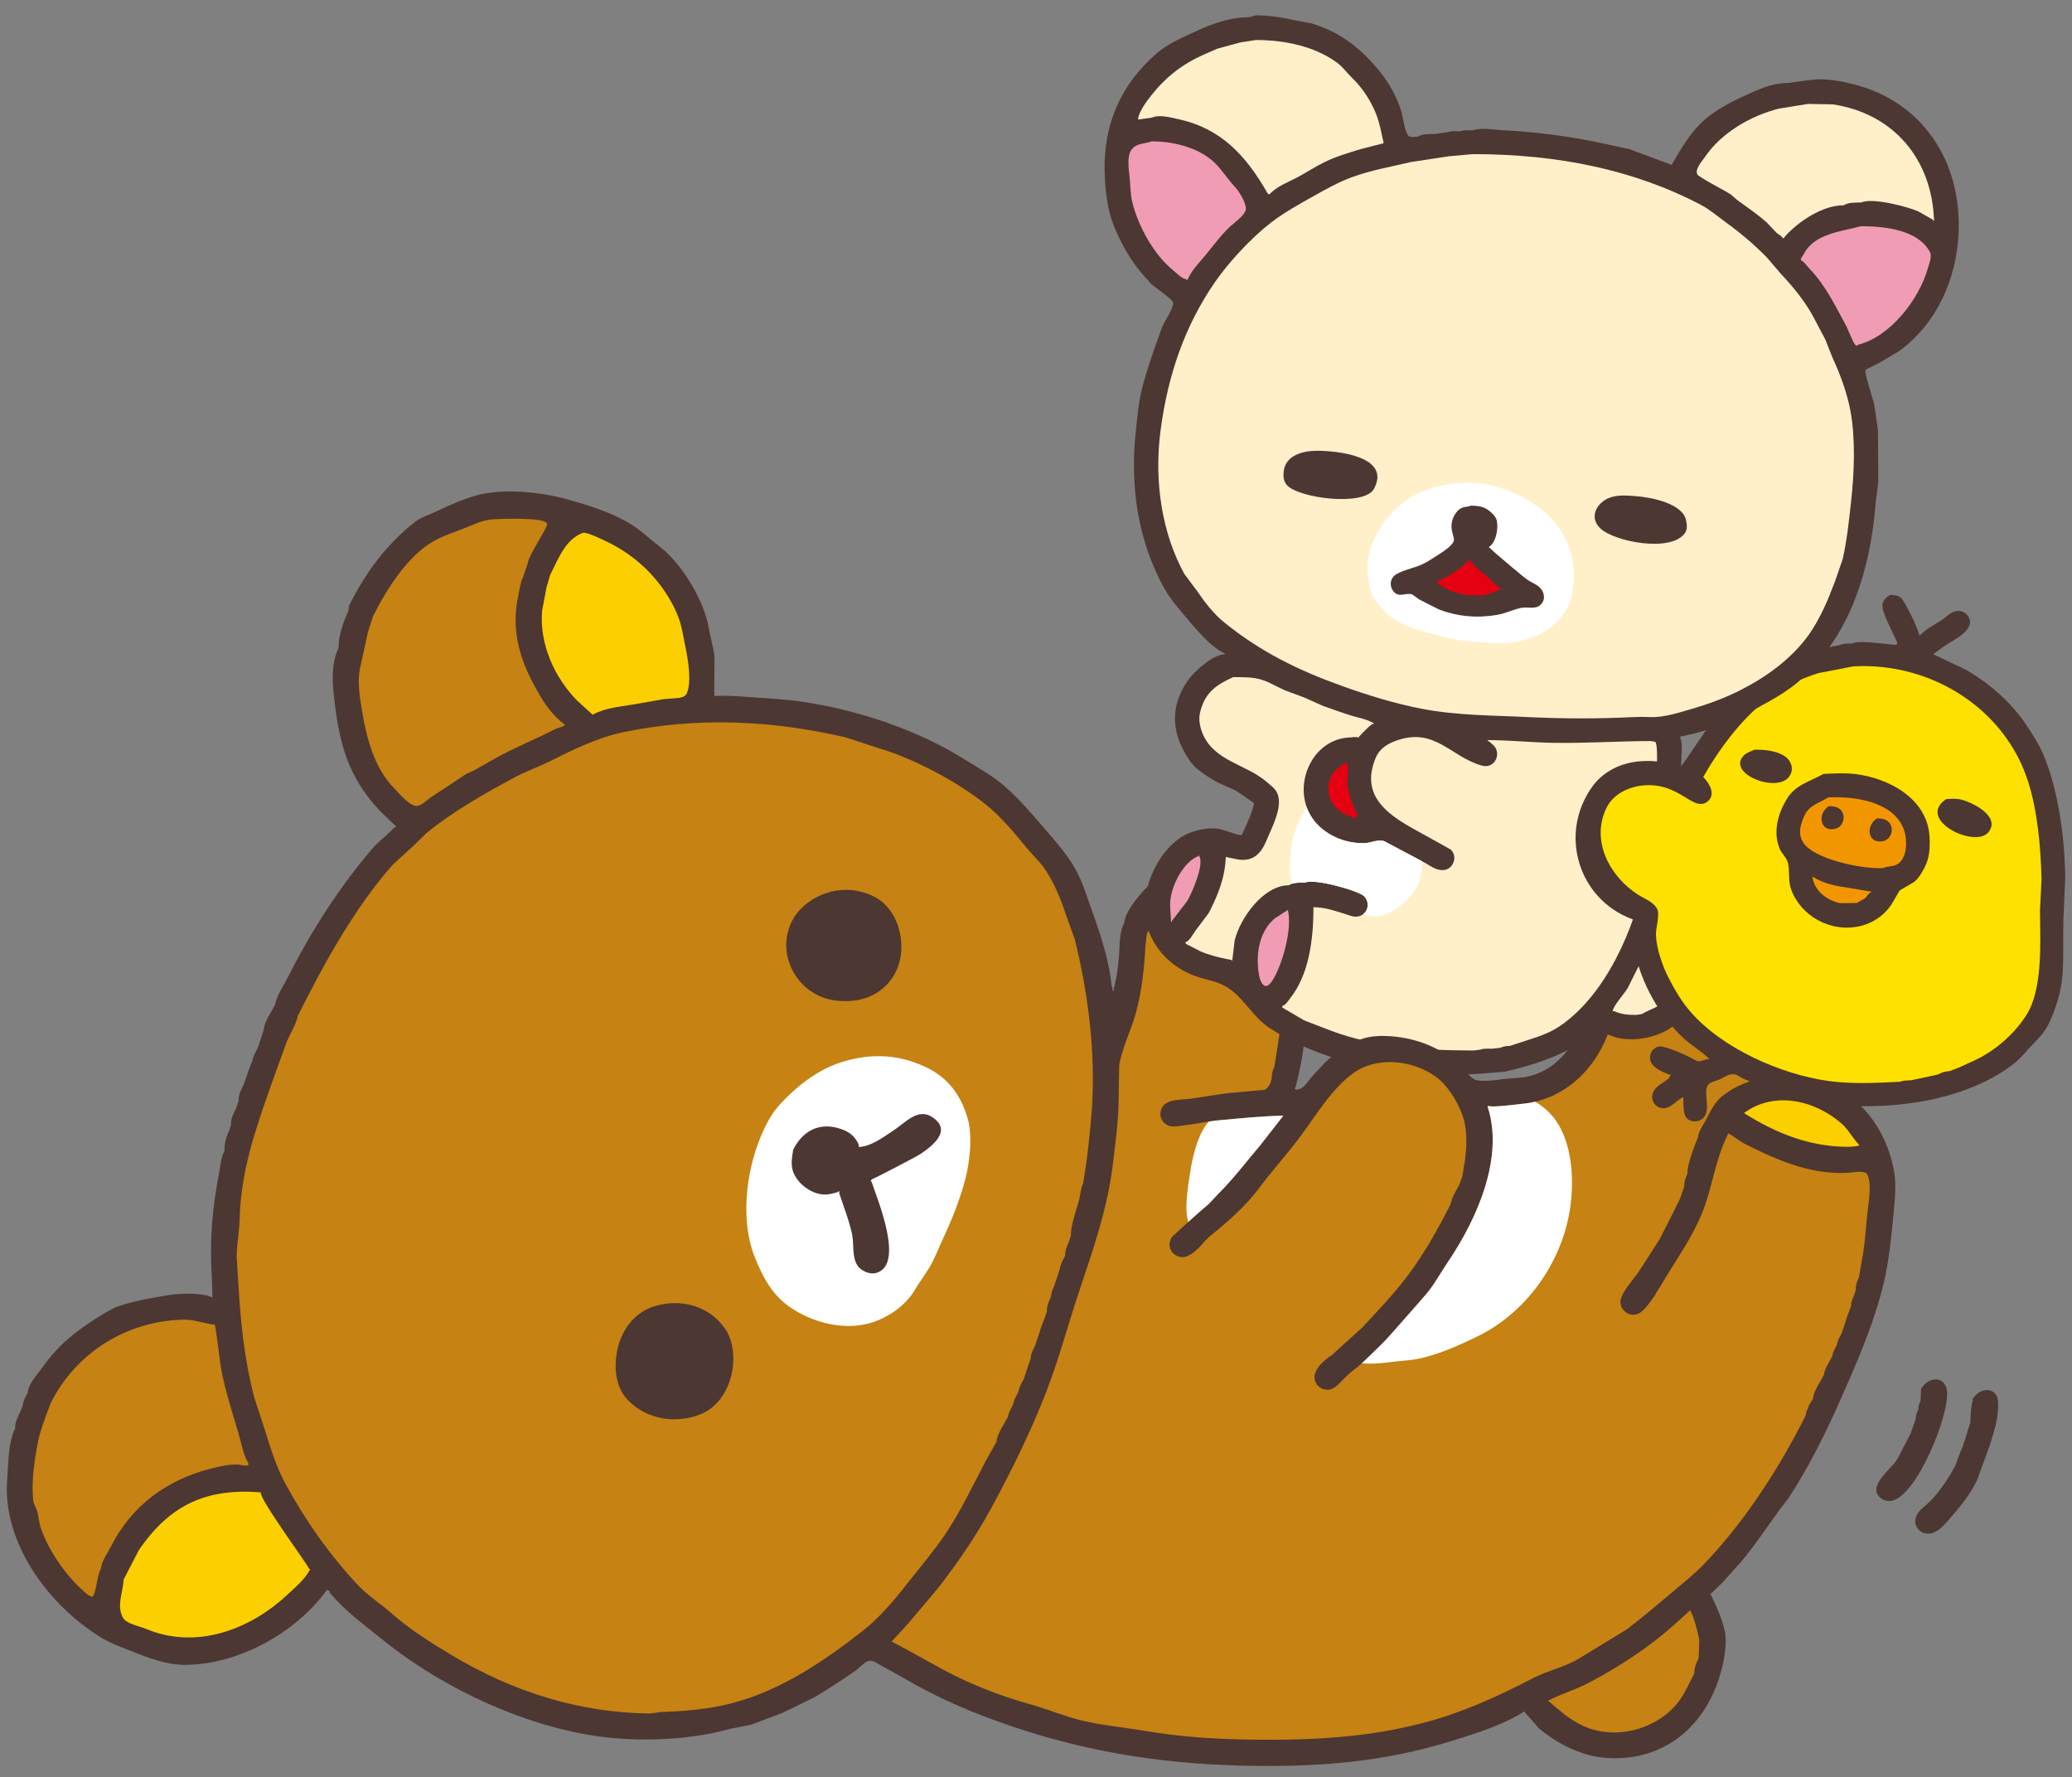 <?xml version="1.0" encoding="utf-8"?>
<!-- Generator: Adobe Illustrator 26.2.1, SVG Export Plug-In . SVG Version: 6.00 Build 0)  -->
<svg version="1.1" id="レイヤー_1" xmlns="http://www.w3.org/2000/svg" xmlns:xlink="http://www.w3.org/1999/xlink" x="0px"
	 y="0px" viewBox="0 0 84 72.047" style="enable-background:new 0 0 84 72.047;" xml:space="preserve">
<rect x="0" y="0" width="84" height="72.047" fill="#808080" stroke="none"/>
<style type="text/css">
	.st0{display:none;fill:#694B3A;}
	.st1{fill:#4C3733;}
	.st2{fill:#C68212;}
	.st3{fill:#FCCF00;}
	.st4{fill:#FFFFFF;}
	.st5{clip-path:url(#SVGID_00000024691770190607052560000002242748600269239443_);fill:#FFFFFF;}
	.st6{fill:#FFF0CA;}
	.st7{fill:#F09CB4;}
	.st8{fill:#E50012;}
	.st9{clip-path:url(#SVGID_00000136390294897639624790000016382352261079443132_);fill:#FFFFFF;}
	.st10{fill:#FFE100;}
	.st11{fill:#F29600;}
</style>
<path class="st0" d="M46.8,29.337c0.75,0,1.41,0.06,1.96,0.41
	c0.16,0.09,0.27,0.22,0.4,0.35c0.27,0.27,0.47,0.52,0.63,0.84
	c0.1,0.22,0.14,0.46,0.18,0.71c0.1,0.73-0.02,1.47-0.34,2.06
	c-0.09,0.14-0.19,0.25-0.29,0.37c-0.1,0.15-0.19,0.29-0.32,0.41
	c-0.37,0.32-0.9,0.5-1.4,0.57c-0.43,0.08-1.11,0.01-1.47-0.13
	c-0.1-0.06-0.19-0.11-0.29-0.17c-0.37-0.21-0.81-0.45-1.1-0.82
	c-0.17-0.21-0.28-0.54-0.35-0.81c-0.1-0.27-0.21-0.54-0.26-0.85
	C44.04,31.427,44.5,30.517,45.1,30.007c0.09-0.08,0.21-0.12,0.31-0.18
	c0.34-0.22,0.59-0.32,0.99-0.42C46.52,29.387,46.66,29.357,46.8,29.337z
	"/>
<path class="st0" d="M32,48.627c0.34,0,0.65,0,0.93,0.08
	c0.86,0.25,2.04,1.22,2.26,2.14c0.05,0.2,0.04,0.43,0.04,0.66
	c0,0.24-0.01,0.47-0.02,0.7c-0.04,0.23-0.14,0.47-0.24,0.67
	c-0.06,0.14-0.12,0.3-0.18,0.44c-0.35,0.57-1.15,1.19-1.79,1.32
	c-0.38,0.08-0.86,0.05-1.23,0c-0.49-0.07-0.94-0.16-1.34-0.42
	c-1.23-0.82-1.58-2.14-1.1-3.57c0.13-0.42,0.31-0.8,0.62-1.12
	c0.13-0.1,0.26-0.19,0.39-0.29c0.34-0.27,0.77-0.53,1.23-0.53
	C31.71,48.667,31.86,48.647,32,48.627z"/>
<g>
	<g>
		<path class="st1" d="M77.88,56.309c0.305-0.523,0.994-0.551,1.055,0.111
			c0.084,0.955-1.197,4.168-2.221,4.416c-0.159,0.039-0.337,0.002-0.474-0.111
			c-0.569-0.464,0.419-1.157,0.672-1.558c0.187-0.361,0.373-0.722,0.558-1.083
			c0.031-0.088,0.061-0.177,0.089-0.262c0.036-0.1,0.071-0.201,0.106-0.3
			c-0.003-0.123,0.045-0.263,0.107-0.387c-0.007-0.115,0.032-0.236,0.09-0.352
			C77.868,56.626,77.875,56.467,77.88,56.309"/>
		<path class="st1" d="M79.955,56.736c0.301-0.516,1.017-0.547,1.05,0.112
			c0.029,0.581-0.145,1.124-0.325,1.705c-0.176,0.484-0.351,0.969-0.529,1.453
			c-0.274,0.569-0.657,1.033-1.027,1.466c-0.222,0.253-0.488,0.605-0.831,0.688
			c-0.135,0.032-0.285,0.014-0.416-0.071c-0.202-0.129-0.286-0.377-0.198-0.602
			c0.115-0.301,0.431-0.467,0.632-0.688c0.376-0.417,0.704-0.885,0.986-1.443
			c0.03-0.088,0.06-0.177,0.089-0.265c0.059-0.145,0.119-0.291,0.178-0.439
			c0.028-0.088,0.059-0.175,0.088-0.263c0.024-0.077,0.047-0.152,0.072-0.229
			c0.022-0.076,0.048-0.153,0.068-0.229c0.03-0.088,0.061-0.176,0.09-0.263
			c-0.006-0.194,0.02-0.738,0.109-0.914
			C79.978,56.747,79.967,56.742,79.955,56.736"/>
	</g>
	<g>
		<path class="st1" d="M14.159,24.533c0.711-1.411,1.534-2.464,2.618-3.341
			c0.275-0.223,0.622-0.32,0.946-0.476c0.478-0.228,1.01-0.462,1.528-0.614
			c1.1-0.322,2.606-0.168,3.714,0.132c0.905,0.247,2.165,0.634,2.971,1.268
			c0.342,0.278,0.684,0.558,1.026,0.836c0.786,0.73,1.571,2.004,1.771,3.118
			c0.068,0.38,0.19,0.791,0.233,1.179c-0.003,0.421-0.005,0.841-0.007,1.262
			c-0.005,0.063-0.005,0.386,0.031,0.317c0.494-0.023,0.96,0.011,1.458,0.049
			c0.668,0.053,1.362,0.081,2.038,0.179c2.146,0.314,4.615,1.082,6.646,2.359
			c0.55,0.347,1.111,0.649,1.582,1.059c0.63,0.549,1.164,1.192,1.696,1.805
			c0.672,0.775,1.202,1.384,1.556,2.398c0.441,1.265,0.949,2.516,1.092,3.832
			c0.009,0.085,0.081,0.219,0.039,0.303c0.03-0.029,0.059-0.059,0.088-0.088
			l-0.035-0.018c0.129-0.46,0.191-0.987,0.223-1.458
			c0.026-0.399,0.005-0.831,0.207-1.231c0.031-0.383,0.415-0.868,0.64-1.134
			c1.389-1.654,3.64-1.816,5.401-0.384c1.042,0.85,1.515,2.567,1.499,3.878
			c-0.009,0.667-0.104,1.338-0.187,2.004c-0.077,0.621-0.146,1.236-0.306,1.866
			c-0.043,0.164-0.055,0.34-0.139,0.505c0.048,0.024,0.095,0.078,0.123,0.018
			c0.069-0.001,0.121-0.015,0.177-0.055c0.163-0.122,0.279-0.319,0.417-0.476
			c0.275-0.313,0.609-0.631,0.93-0.893c0.476-0.392,1.105-0.667,1.738-0.736
			c0.876-0.095,2.332,0.24,3.096,0.906c0.238,0.208,0.569,0.744,0.798,0.854
			c0.256,0.123,0.878,0.03,1.164-0.008c0.297-0.026,0.594-0.052,0.889-0.078
			c1.291-0.256,1.87-1.144,2.491-2.381c0.029-0.088,0.06-0.176,0.088-0.264
			c0.03-0.088,0.06-0.176,0.089-0.263c0.029-0.088,0.06-0.176,0.088-0.264
			c-0.006-0.216,0.071-0.489,0.179-0.703c0.029-0.088,0.06-0.176,0.088-0.263
			c0.029-0.089,0.06-0.177,0.09-0.264c0.028-0.088,0.06-0.176,0.088-0.263
			c0.017-0.372,0.485-0.907,0.704-1.142c1.33-1.423,4.059-0.958,5.558,0.316
			c0.355,0.302,0.656,0.693,0.904,1.073c0.658,1.005,0.748,2.62,0.499,3.746
			c-0.018,0.075-0.144,0.497-0.116,0.512c-0.007,0.011-0.01,0.023-0.018,0.034
			c0.433,0.068,0.876,0.11,1.312,0.278c1.638,0.639,2.566,1.963,2.9,3.539
			c0.133,0.63,0.056,1.275-0.006,1.909c-0.087,0.9-0.172,1.816-0.385,2.721
			c-0.405,1.696-1.121,3.315-1.885,5.03c-0.56,1.255-1.238,2.577-1.98,3.712
			c-0.131,0.171-0.263,0.342-0.394,0.513c-0.515,0.711-0.988,1.424-1.535,2.074
			c-0.255,0.284-0.509,0.566-0.765,0.851c-0.162,0.155-0.324,0.31-0.485,0.465
			c0.011,0.006,0.023,0.011,0.035,0.017c0.219,0.472,0.565,1.189,0.592,1.728
			c0.024,0.501-0.072,0.993-0.217,1.497c-0.677,2.311-2.519,3.6-4.754,3.373
			c-0.926-0.095-1.875-0.576-2.606-1.195c-0.196-0.226-0.392-0.45-0.589-0.675
			c-0.84,0.545-1.938,0.884-2.916,1.189c-2.722,0.851-5.302,1.052-8.045,1.016
			c-3.255-0.043-6.393-0.462-9.663-1.554c-1.23-0.41-2.471-0.898-3.708-1.547
			c-0.566-0.295-1.102-0.631-1.685-0.936c-0.153-0.079-0.313-0.215-0.476-0.223
			c-0.219-0.013-0.456,0.293-0.616,0.406c-0.536,0.372-1.106,0.735-1.658,1.072
			c-0.438,0.213-0.875,0.426-1.313,0.64c-0.414,0.157-0.829,0.313-1.244,0.469
			c-0.294,0.059-0.588,0.117-0.883,0.177c-1.552,0.432-3.397,0.514-4.949,0.347
			c-3.078-0.333-6.571-1.903-9.106-3.952c-0.722-0.582-1.486-1.134-2.071-1.816
			c-0.038-0.043-0.123-0.113-0.094-0.17c-0.036-0.018-0.071-0.036-0.106-0.052
			c-1.25,1.746-3.616,3.051-5.776,3.044c-0.691-0-1.443-0.265-2.129-0.546
			c-0.394-0.159-0.826-0.303-1.223-0.544c-2.172-1.314-4.057-3.889-3.835-6.457
			c0.051-0.607,0.029-1.456,0.322-2.038c-0.016-0.238,0.11-0.483,0.23-0.722
			c0.029-0.088,0.06-0.176,0.089-0.263c0.012-0.159,0.117-0.317,0.195-0.473
			c0.016-0.349,0.41-0.759,0.595-1.022c0.646-0.923,1.436-1.533,2.35-2.09
			c0.243-0.149,0.5-0.307,0.782-0.401c0.681-0.225,1.364-0.331,2.05-0.442
			c0.42-0.066,1.311-0.091,1.705,0.108c0.007-0.013,0.012-0.025,0.018-0.035
			c-0.012-0.006-0.023-0.011-0.034-0.018c0.006-0.012,0.011-0.023,0.018-0.035
			c-0.01-0.299-0.02-0.598-0.03-0.896c-0.091-1.301,0.034-2.734,0.294-4.028
			c0.061-0.311,0.07-0.637,0.226-0.947c-0.016-0.248,0.072-0.582,0.195-0.826
			c0.024-0.075,0.049-0.152,0.071-0.228c-0.02-0.229,0.097-0.456,0.214-0.685
			c0.029-0.088,0.059-0.176,0.087-0.263c-0.014-0.235,0.113-0.488,0.231-0.722
			c0.03-0.088,0.06-0.176,0.089-0.263c0.029-0.088,0.061-0.176,0.088-0.264
			c0.052-0.135,0.106-0.269,0.159-0.403c0.014-0.164,0.131-0.346,0.213-0.509
			c0.03-0.088,0.059-0.176,0.089-0.263c0.029-0.089,0.059-0.176,0.088-0.263
			c0.023-0.077,0.048-0.152,0.071-0.229c0.011-0.295,0.315-0.714,0.46-1.001
			c0.026-0.303,0.375-0.832,0.531-1.14c0.969-1.925,2.091-3.622,3.355-5.125
			c0.225-0.269,0.502-0.484,0.752-0.722c0.072-0.07,0.145-0.138,0.217-0.209
			c0.045,0.024,0.029,0.03,0.053-0.017c-0.21-0.201-0.42-0.401-0.631-0.602
			c-1.35-1.419-1.693-2.806-1.901-4.713c-0.066-0.596-0.099-1.348,0.196-1.936
			c-0.026-0.41,0.182-1.06,0.391-1.475C14.135,24.697,14.148,24.616,14.159,24.533
			"/>
		<path class="st2" d="M15.125,24.976c-0.069,0.213-0.138,0.425-0.206,0.638
			c-0.113,0.515-0.224,1.029-0.337,1.545c-0.084,0.516-0.004,1.049,0.081,1.567
			c0.184,1.158,0.496,2.409,1.337,3.253c0.181,0.184,0.597,0.698,0.893,0.692
			c0.206-0.004,0.449-0.271,0.617-0.378c0.463-0.296,0.917-0.605,1.377-0.912
			c0.108-0.047,0.214-0.096,0.321-0.144c0.289-0.164,0.58-0.33,0.87-0.494
			c0.781-0.438,1.644-0.778,2.444-1.193c0.09-0.047,0.334-0.078,0.381-0.173
			c-0.421-0.302-0.746-0.729-1.002-1.161c-0.793-1.336-1.221-2.581-0.877-4.139
			c0.05-0.229,0.073-0.467,0.189-0.701c0.03-0.088,0.06-0.175,0.089-0.263
			c0.029-0.088,0.059-0.176,0.089-0.264c0.034-0.343,0.82-1.461,0.788-1.614
			c-0.062-0.282-1.959-0.201-2.226-0.179c-0.38,0.032-0.711,0.19-1.065,0.333
			c-0.452,0.182-0.917,0.324-1.331,0.562
			C16.555,22.525,15.709,23.814,15.125,24.976"/>
		<path class="st2" d="M2.059,56.871c-0.059,0.159-0.119,0.32-0.181,0.48
			c-0.132,0.375-0.278,0.763-0.347,1.14c-0.145,0.769-0.257,1.547-0.188,2.313
			c0.016,0.185,0.127,0.313,0.174,0.487c0.034,0.184,0.072,0.369,0.106,0.555
			c0.288,0.926,0.976,1.927,1.666,2.567c0.08,0.076,0.324,0.318,0.45,0.318
			c0.021-0.025,0.043-0.05,0.063-0.076c0.14-0.351,0.116-0.724,0.295-1.079
			c0.011-0.261,0.262-0.607,0.39-0.861c0.854-1.697,2.283-2.715,4.017-3.167
			c0.381-0.097,0.79-0.201,1.179-0.172c0.081,0.006,0.361,0.084,0.405-0.004
			c-0.013-0.005-0.024-0.011-0.036-0.018c0.007-0.011,0.013-0.024,0.018-0.035
			c-0.213-0.353-0.292-0.842-0.41-1.241c-0.251-0.846-0.511-1.648-0.677-2.494
			c-0.08-0.409-0.109-0.833-0.172-1.241c-0.031-0.213-0.063-0.426-0.097-0.637
			c-0.43-0.052-0.842-0.216-1.266-0.208C5.219,53.538,3.116,54.773,2.059,56.871"
			/>
		<path class="st2" d="M12.073,41.179c-0.069,0.378-0.363,0.801-0.49,1.162
			c-0.467,1.314-0.959,2.6-1.338,3.901c-0.294,1.003-0.504,2.112-0.527,3.125
			c-0.013,0.527-0.11,1.039-0.127,1.565c0.026,0.399,0.052,0.797,0.078,1.197
			c0.086,1.499,0.247,3.021,0.634,4.51c0.132,0.404,0.266,0.808,0.398,1.214
			c0.244,0.781,0.491,1.605,0.88,2.315c0.804,1.474,1.771,2.852,2.916,4.077
			c0.405,0.435,0.912,0.749,1.366,1.15c0.696,0.616,1.481,1.12,2.339,1.639
			c2.671,1.617,5.373,2.398,8.137,2.431c0.154-0.021,0.307-0.041,0.46-0.06
			c0.958-0.038,1.914-0.106,2.876-0.359c2.007-0.526,3.729-1.706,5.277-2.913
			c0.678-0.53,1.256-1.203,1.807-1.909c0.509-0.65,1.064-1.296,1.545-2.002
			c0.626-0.924,1.106-1.943,1.657-2.993c0.147-0.263,0.296-0.527,0.442-0.79
			c0.01-0.295,0.315-0.716,0.459-1c0.019-0.164,0.131-0.349,0.212-0.51
			c0.02-0.163,0.131-0.347,0.213-0.509c0.018-0.168,0.129-0.342,0.213-0.509
			c0.029-0.089,0.059-0.176,0.089-0.263c0.029-0.088,0.059-0.176,0.087-0.263
			c0.036-0.099,0.071-0.199,0.107-0.299c-0.005-0.168,0.091-0.355,0.177-0.528
			c0.03-0.087,0.06-0.174,0.09-0.263c0.028-0.089,0.06-0.175,0.088-0.264
			c0.023-0.077,0.048-0.152,0.07-0.229c0.048-0.122,0.096-0.246,0.143-0.369
			c0.028-0.088,0.059-0.176,0.088-0.263c-0.005-0.202,0.077-0.413,0.177-0.615
			c-0.005-0.122,0.044-0.262,0.107-0.387c0.03-0.088,0.06-0.176,0.09-0.263
			c0.029-0.089,0.059-0.176,0.088-0.264c0.024-0.076,0.048-0.152,0.071-0.228
			c0.019-0.169,0.129-0.342,0.212-0.51c-0.006-0.173,0.054-0.368,0.142-0.544
			c0.029-0.089,0.059-0.176,0.089-0.264c-0.014-0.426,0.233-1.059,0.344-1.497
			c0.052-0.214,0.048-0.416,0.154-0.629c0.045-0.282,0.089-0.564,0.131-0.845
			c0.109-0.897,0.216-1.791,0.249-2.688c0.076-2.121-0.202-4.237-0.716-6.343
			c-0.112-0.313-0.224-0.627-0.338-0.94c-0.248-0.749-0.535-1.463-0.986-2.072
			c-0.211-0.236-0.422-0.474-0.634-0.711c-0.496-0.608-1.022-1.244-1.647-1.75
			c-1.161-0.938-2.97-1.894-4.427-2.313c-0.425-0.14-0.85-0.28-1.275-0.419
			c-3.016-0.691-5.986-0.831-8.99-0.208c-1.078,0.224-2.088,0.732-3.029,1.2
			c-0.451,0.224-0.933,0.39-1.368,0.624c-1.248,0.668-2.513,1.386-3.605,2.276
			c-0.164,0.161-0.328,0.324-0.494,0.486c-0.29,0.265-0.58,0.531-0.871,0.797
			C14.392,36.799,13.226,38.889,12.073,41.179"/>
		<path class="st3" d="M22.303,23.308l-0.145,0.496c-0.062,0.322-0.122,0.641-0.183,0.963
			c-0.108,1.351,0.507,2.714,1.442,3.655c0.204,0.183,0.408,0.367,0.611,0.553
			c0.472-0.269,1.082-0.325,1.595-0.408c0.431-0.074,0.863-0.15,1.293-0.225
			c0.202-0.017,0.405-0.033,0.606-0.048c0.12-0.025,0.252-0.048,0.312-0.169
			c0.211-0.419,0.068-1.345-0.027-1.8c-0.104-0.485-0.159-0.987-0.366-1.461
			c-0.545-1.243-1.55-2.306-2.903-2.936c-0.188-0.087-0.775-0.382-0.923-0.323
			C22.921,21.884,22.67,22.58,22.303,23.308"/>
		<path class="st3" d="M5.011,64.036c-0.018,0.508-0.292,1.029-0.037,1.528
			c0.14,0.273,0.668,0.352,0.928,0.462c2.031,0.867,4.216,0.045,5.712-1.345
			c0.313-0.292,0.751-0.65,0.959-1.063c-0.012-0.007-0.022-0.012-0.035-0.018
			c-0.221-0.387-2.064-2.893-1.961-3.101c-2.179-0.174-3.682,0.481-4.953,2.351
			C5.419,63.246,5.215,63.641,5.011,64.036"/>
		<path class="st1" d="M31.957,37.72c0.026-0.096,0.061-0.191,0.104-0.285
			c0.098-0.22,0.236-0.421,0.405-0.592c0.772-0.78,2.019-1.038,3.067-0.441
			c0.992,0.564,1.399,2.294,0.547,3.368c-0.561,0.707-1.44,0.919-2.316,0.773
			C32.459,40.325,31.597,38.98,31.957,37.72"/>
		<path class="st1" d="M25.054,54.616c0.187-0.752,0.69-1.412,1.451-1.653
			c1.096-0.348,2.266-0.025,2.908,0.929c0.635,0.944,0.324,2.901-1.017,3.442
			c-0.932,0.377-2.139,0.256-2.945-0.578C24.926,56.213,24.872,55.345,25.054,54.616"
			/>
		<path class="st4" d="M38.91,48.546c0.079-0.235,0.153-0.472,0.218-0.714
			c0.179-0.667,0.309-1.773,0.105-2.482c-0.272-0.941-0.787-1.68-1.771-2.123
			c-1.082-0.488-2.101-0.522-3.216-0.209c-1.012,0.286-1.887,0.958-2.599,1.721
			c-0.387,0.418-0.63,0.9-0.841,1.423c-0.568,1.407-0.79,3.353-0.206,4.808
			c0.322,0.802,0.695,1.509,1.412,2.011c0.919,0.644,2.233,0.982,3.332,0.634
			c0.438-0.139,0.915-0.403,1.251-0.722c0.161-0.152,0.328-0.334,0.443-0.522
			c0.202-0.342,0.444-0.665,0.649-1.003c0.215-0.359,0.359-0.76,0.537-1.139
			C38.481,49.681,38.715,49.122,38.91,48.546"/>
		<path class="st1" d="M32.154,46.613c0.4-0.795,1.074-1.115,1.884-0.863
			c0.317,0.098,0.567,0.261,0.712,0.529c0.028,0.056,0.092,0.154,0.06,0.219
			c0.51-0.016,1.036-0.423,1.444-0.691c0.426-0.282,0.944-0.881,1.497-0.545
			c0.89,0.541,0.073,1.175-0.428,1.515c-0.188,0.129-1.976,1.047-1.99,1.04
			c-0.012,0.022-0.023,0.045-0.036,0.07l0.036,0.018
			c0.238,0.724,1.368,3.397,0.171,3.704c-0.257,0.066-0.62-0.098-0.756-0.326
			c-0.208-0.343-0.124-0.861-0.205-1.247c-0.122-0.578-0.338-1.106-0.522-1.669
			c0.004-0.021,0.007-0.041,0.008-0.061c-0.047-0.024-0.03-0.03-0.052,0.017
			c-0.177,0.048-0.338,0.101-0.512,0.104c-0.589,0.01-1.261-0.517-1.354-1.096
			C32.071,47.084,32.12,46.861,32.154,46.613"/>
		<path class="st2" d="M46.492,37.864c-0.019,0.177-0.039,0.351-0.059,0.527
			c-0.042,0.874-0.152,1.825-0.387,2.685c-0.197,0.705-0.555,1.404-0.674,2.116
			c-0.007,0.444-0.013,0.888-0.021,1.333c-0.003,0.906-0.138,1.852-0.247,2.76
			c-0.206,1.673-0.774,3.338-1.336,5.011c-0.459,1.36-0.832,2.788-1.363,4.156
			c-0.613,1.572-1.363,3.106-2.204,4.656c-0.654,1.205-1.413,2.306-2.217,3.327
			c-0.391,0.463-0.782,0.926-1.175,1.391c-0.221,0.24-0.442,0.482-0.664,0.723
			c0.935,0.471,1.747,0.986,2.704,1.449c0.947,0.459,1.966,0.828,2.929,1.096
			c0.707,0.198,1.388,0.489,2.091,0.657c0.84,0.2,1.717,0.277,2.566,0.421
			c1.47,0.249,2.895,0.334,4.362,0.352c2.379,0.031,4.763-0.082,7.143-0.744
			c1.483-0.412,2.878-1.057,4.2-1.744c0.583-0.302,1.269-0.447,1.841-0.781
			c0.657-0.4,1.314-0.802,1.972-1.203c0.638-0.486,1.241-0.999,1.854-1.516
			c0.43-0.364,0.879-0.716,1.278-1.132c1.583-1.649,2.982-3.764,4.117-6.018
			c0.013-0.214,0.196-0.476,0.3-0.684c0.01-0.289,0.302-0.686,0.441-0.966
			c0.023-0.235,0.221-0.521,0.339-0.755c0.014-0.151,0.117-0.32,0.193-0.473
			c0.016-0.156,0.118-0.321,0.196-0.475c0.029-0.088,0.059-0.176,0.088-0.263
			c0.025-0.077,0.048-0.153,0.072-0.23c0.03-0.088,0.061-0.175,0.088-0.262
			c0.041-0.111,0.084-0.223,0.125-0.334c-0.004-0.126,0.042-0.258,0.106-0.386
			c0.029-0.089,0.059-0.177,0.088-0.264c-0.015-0.16,0.043-0.349,0.126-0.509
			c0.059-0.351,0.121-0.702,0.18-1.054c0.088-0.575,0.111-1.14,0.181-1.705
			c0.045-0.374,0.156-1.066-0.022-1.415c-0.089-0.176-0.563-0.082-0.716-0.072
			c-1.446,0.101-2.745-0.408-4.216-1.148c-0.263-0.133-0.463-0.321-0.703-0.442
			c-0.556,1.106-0.628,2.161-1.072,3.248c-0.387,0.943-0.967,1.765-1.454,2.569
			c-0.26,0.428-0.676,1.182-1.034,1.437c-0.12,0.086-0.273,0.118-0.41,0.083
			c-0.285-0.074-0.453-0.337-0.39-0.607c0.086-0.376,0.554-0.849,0.767-1.187
			c0.271-0.421,0.542-0.842,0.814-1.263c0.272-0.538,0.547-1.075,0.82-1.613
			c0.029-0.087,0.06-0.176,0.088-0.263c0.03-0.087,0.06-0.176,0.089-0.263
			c-0.014-0.163,0.043-0.347,0.124-0.509c-0-0.276,0.115-0.666,0.249-0.933
			c0.029-0.088,0.059-0.175,0.089-0.263c0.028-0.088,0.059-0.176,0.089-0.263
			c0.007-0.243,0.242-0.579,0.375-0.781c0.209-0.321,0.368-0.7,0.65-0.929
			c0.23-0.188,0.514-0.355,0.801-0.471c0.216-0.087,0.509-0.145,0.682-0.301
			c0.063-0.115,0.126-0.228,0.188-0.342c0.029-0.088,0.06-0.177,0.09-0.263
			c0.031-0.189,0.062-0.377,0.091-0.564c0.041-0.38,0.047-1.748-0.167-2.06
			c-0.082-0.118-0.584,0.006-0.727,0.008c-1.184,0.033-2.215,0.018-3.409-0.561
			c-0.255-0.135-0.509-0.268-0.766-0.401c-0.177-0.119-0.309-0.273-0.516-0.377
			c-0.446,0.886-0.585,1.811-0.901,2.718c-0.58,1.661-1.922,2.809-3.525,2.953
			c-0.236,0.021-1.218,0.159-1.374,0.079c-0.006,0.013-0.012,0.025-0.017,0.035
			c0.659,2.001-0.363,4.457-1.624,6.317c-0.296,0.435-0.531,0.886-0.86,1.273
			c-0.474,0.555-0.958,1.086-1.43,1.629c-0.561,0.643-1.184,1.132-1.793,1.689
			c-0.188,0.172-0.384,0.435-0.618,0.535c-0.132,0.055-0.3,0.036-0.432-0.035
			c-0.239-0.131-0.33-0.412-0.219-0.657c0.144-0.329,0.439-0.51,0.678-0.72
			c0.399-0.355,0.8-0.711,1.2-1.067c0.632-0.677,1.286-1.362,1.848-2.106
			c0.665-0.885,1.227-1.876,1.762-2.941c0.021-0.234,0.218-0.521,0.337-0.754
			c0.04-0.113,0.083-0.223,0.123-0.335c0.035-0.216,0.07-0.433,0.104-0.65
			c0.067-0.462,0.087-1.004,0-1.467c-0.124-0.656-0.633-1.527-1.16-1.913
			c-1.001-0.73-2.453-0.825-3.365-0.159c-0.923,0.674-1.516,1.739-2.236,2.684
			c-0.519,0.682-1.107,1.335-1.61,2.01c-0.551,0.736-1.262,1.338-1.938,1.9
			c-0.332,0.276-0.554,0.673-0.966,0.833c-0.156,0.061-0.348,0.03-0.496-0.077
			c-0.224-0.163-0.27-0.477-0.098-0.716c0.166-0.153,0.334-0.307,0.499-0.461
			c0.334-0.298,0.657-0.595,0.993-0.874c0.134-0.145,0.271-0.29,0.406-0.432
			c0.611-0.611,1.119-1.291,1.694-1.966c0.306-0.392,0.613-0.784,0.918-1.176
			c-0.858,0.011-1.719,0.105-2.582,0.182c-0.492,0.045-0.988,0.161-1.478,0.215
			c-0.172,0.018-0.343,0.06-0.514,0.03c-0.243-0.044-0.416-0.269-0.412-0.495
			c0.008-0.635,0.81-0.567,1.219-0.619c0.582-0.075,1.147-0.198,1.728-0.246
			c0.419-0.038,0.836-0.077,1.254-0.113c0.111-0.032,0.189-0.133,0.243-0.24
			c0.024-0.076,0.048-0.152,0.071-0.228c-0.009-0.154,0.031-0.324,0.107-0.474
			c0.064-0.41,0.129-0.82,0.193-1.23c0.147-1.487,0.385-2.901-0.213-4.383
			c-0.378-0.938-1.665-1.778-2.719-1.682c-0.509,0.045-1.113,0.295-1.514,0.593
			C47.005,36.843,46.751,37.352,46.492,37.864"/>
		<path class="st3" d="M66.871,38.307c0.761,0.481,1.609,0.939,2.459,1.047
			c0.31,0.018,0.62,0.037,0.927,0.056c0.176-0.003,0.432-0.105,0.601-0.02
			c0.023-0.046,0.006-0.041,0.054-0.016c0.005-0.013,0.012-0.025,0.018-0.035
			c-0.19-0.198-0.353-0.397-0.602-0.555
			C69.393,38.198,67.736,37.705,66.871,38.307"/>
		<path class="st2" d="M62.758,68.945c0.442,0.369,0.828,0.743,1.422,1.02
			c1.313,0.609,3.001,0.138,3.857-0.963c0.254-0.328,0.448-0.762,0.651-1.166
			c-0.007-0.201,0.076-0.415,0.177-0.615c0.008-0.24,0.016-0.479,0.024-0.718
			c-0.007-0.146-0.25-1.112-0.354-1.165c0.023-0.046,0.029-0.03-0.017-0.052
			c-0.197,0.177-0.394,0.354-0.591,0.53c-1.034,0.939-2.248,1.73-3.483,2.386
			C63.901,68.492,63.299,68.667,62.758,68.945"/>
		<g>
			<defs>
				<path id="SVGID_1_" d="M48.927,35.947c-0.509,0.045-1.114,0.295-1.515,0.593
					c-0.407,0.303-0.661,0.811-0.92,1.324c-0.019,0.177-0.039,0.351-0.06,0.528
					c-0.041,0.873-0.151,1.824-0.387,2.684c-0.197,0.705-0.555,1.404-0.674,2.116
					c-0.006,0.444-0.013,0.888-0.021,1.333c-0.003,0.906-0.138,1.851-0.247,2.761
					c-0.206,1.672-0.775,3.337-1.336,5.01c-0.458,1.36-0.833,2.788-1.363,4.156
					c-0.613,1.572-1.363,3.106-2.205,4.656c-0.654,1.204-1.413,2.306-2.217,3.327
					c-0.39,0.463-0.782,0.926-1.175,1.391c-0.221,0.24-0.442,0.482-0.664,0.723
					c0.935,0.471,1.747,0.987,2.704,1.449c0.947,0.46,1.966,0.828,2.93,1.096
					c0.705,0.198,1.387,0.489,2.09,0.656c0.84,0.2,1.717,0.277,2.566,0.421
					c1.47,0.25,2.895,0.334,4.362,0.352c2.379,0.031,4.762-0.082,7.143-0.744
					c1.483-0.412,2.878-1.057,4.2-1.744c0.583-0.302,1.269-0.447,1.84-0.781
					c0.657-0.4,1.315-0.802,1.972-1.203c0.638-0.486,1.241-0.999,1.854-1.516
					c0.43-0.364,0.879-0.716,1.278-1.132c1.583-1.649,2.982-3.764,4.117-6.018
					c0.013-0.214,0.196-0.476,0.3-0.684c0.01-0.289,0.302-0.686,0.441-0.966
					c0.023-0.235,0.221-0.521,0.338-0.756c0.015-0.151,0.117-0.32,0.194-0.473
					c0.016-0.156,0.117-0.321,0.196-0.475c0.029-0.088,0.059-0.176,0.088-0.263
					c0.025-0.077,0.048-0.152,0.072-0.23c0.03-0.088,0.06-0.175,0.088-0.262
					c0.041-0.111,0.084-0.222,0.125-0.334c-0.004-0.126,0.042-0.258,0.106-0.386
					c0.029-0.089,0.059-0.177,0.088-0.263c-0.015-0.161,0.043-0.351,0.126-0.51
					c0.059-0.351,0.121-0.703,0.18-1.054c0.088-0.575,0.111-1.139,0.181-1.705
					c0.045-0.374,0.156-1.066-0.022-1.415c-0.089-0.176-0.563-0.082-0.716-0.072
					c-1.446,0.101-2.745-0.408-4.216-1.148c-0.263-0.134-0.463-0.321-0.703-0.441
					c-0.556,1.106-0.628,2.161-1.072,3.248c-0.387,0.943-0.967,1.765-1.454,2.569
					c-0.259,0.428-0.676,1.182-1.034,1.438c-0.121,0.086-0.273,0.118-0.41,0.081
					c-0.285-0.074-0.453-0.337-0.39-0.607c0.086-0.376,0.554-0.849,0.767-1.187
					c0.271-0.421,0.542-0.841,0.814-1.263c0.272-0.538,0.547-1.075,0.82-1.612
					c0.028-0.088,0.06-0.176,0.088-0.264c0.03-0.087,0.06-0.176,0.089-0.263
					c-0.014-0.163,0.044-0.347,0.124-0.509c-0-0.276,0.116-0.666,0.249-0.932
					c0.029-0.088,0.059-0.176,0.088-0.264c0.029-0.088,0.06-0.176,0.091-0.263
					c0.007-0.243,0.242-0.579,0.375-0.781c0.209-0.321,0.368-0.7,0.65-0.929
					c0.23-0.188,0.515-0.355,0.801-0.471c0.216-0.087,0.509-0.145,0.682-0.301
					c0.063-0.115,0.126-0.228,0.188-0.342c0.029-0.088,0.06-0.177,0.09-0.263
					c0.031-0.189,0.062-0.376,0.091-0.564c0.041-0.38,0.047-1.748-0.167-2.06
					c-0.082-0.118-0.584,0.006-0.727,0.008c-1.184,0.033-2.215,0.018-3.409-0.561
					c-0.255-0.135-0.509-0.269-0.766-0.401c-0.177-0.119-0.309-0.273-0.516-0.377
					c-0.446,0.886-0.585,1.811-0.901,2.719c-0.58,1.66-1.922,2.81-3.526,2.952
					c-0.235,0.022-1.217,0.161-1.374,0.08c-0.006,0.013-0.012,0.025-0.017,0.035
					c0.659,2.002-0.363,4.457-1.624,6.317c-0.296,0.435-0.531,0.886-0.86,1.273
					c-0.474,0.556-0.958,1.086-1.43,1.629c-0.562,0.643-1.184,1.132-1.793,1.691
					c-0.188,0.171-0.385,0.434-0.619,0.534c-0.131,0.055-0.299,0.036-0.431-0.035
					c-0.239-0.131-0.329-0.411-0.218-0.657c0.144-0.329,0.439-0.51,0.679-0.72
					c0.399-0.356,0.799-0.711,1.199-1.067c0.632-0.677,1.286-1.362,1.848-2.106
					c0.666-0.885,1.227-1.877,1.762-2.94c0.021-0.235,0.219-0.522,0.336-0.755
					c0.041-0.111,0.084-0.222,0.124-0.334c0.035-0.216,0.07-0.433,0.105-0.65
					c0.067-0.462,0.087-1.003,0-1.467c-0.124-0.656-0.634-1.527-1.16-1.913
					c-1.001-0.73-2.453-0.824-3.365-0.159c-0.922,0.673-1.517,1.739-2.236,2.684
					c-0.519,0.682-1.107,1.334-1.61,2.009c-0.552,0.736-1.263,1.338-1.938,1.901
					c-0.331,0.275-0.554,0.673-0.966,0.833c-0.156,0.061-0.348,0.03-0.496-0.077
					c-0.224-0.162-0.271-0.477-0.099-0.716c0.166-0.153,0.334-0.307,0.498-0.461
					c0.333-0.298,0.657-0.595,0.994-0.874c0.134-0.145,0.27-0.29,0.405-0.432
					c0.612-0.611,1.12-1.291,1.694-1.966c0.306-0.392,0.612-0.784,0.918-1.176
					c-0.858,0.011-1.719,0.105-2.582,0.182c-0.493,0.045-0.988,0.161-1.477,0.215
					c-0.172,0.018-0.343,0.06-0.514,0.03c-0.244-0.044-0.417-0.269-0.412-0.494
					c0.007-0.636,0.809-0.568,1.219-0.62c0.582-0.075,1.146-0.198,1.728-0.246
					c0.419-0.037,0.836-0.076,1.253-0.113c0.111-0.032,0.189-0.133,0.243-0.24
					c0.024-0.076,0.048-0.152,0.071-0.228c-0.008-0.156,0.031-0.324,0.107-0.474
					c0.064-0.41,0.129-0.82,0.193-1.229c0.147-1.488,0.385-2.901-0.213-4.384
					c-0.359-0.89-1.535-1.69-2.553-1.69
					C49.037,35.939,48.982,35.942,48.927,35.947"/>
			</defs>
			<clipPath id="SVGID_00000178891324656569227720000002588285320549120653_">
				<use xlink:href="#SVGID_1_"  style="overflow:visible;"/>
			</clipPath>
			<path style="clip-path:url(#SVGID_00000178891324656569227720000002588285320549120653_);fill:#FFFFFF;" d="
				M48.378,49.779c-0.509-0.186-0.182-1.898-0.113-2.341
				c0.092-0.6,0.322-1.54,0.762-1.992c0.239-0.243,0.643-0.29,0.98-0.341
				c0.679-0.104,1.343-0.16,2.027-0.162c0.586-0.002,0.448,0.177,0.126,0.584
				c-0.407,0.517-0.729,1.081-1.161,1.581c-0.353,0.409-2.144,3.036-2.766,2.524"/>
			<path style="clip-path:url(#SVGID_00000178891324656569227720000002588285320549120653_);fill:#FFFFFF;" d="
				M54.927,55.205c0.582,0.18,1.43-0.007,2.034-0.048
				c0.983-0.067,2.074-0.559,2.955-0.99c1.95-0.952,3.378-2.959,3.723-5.094
				c0.211-1.312,0.115-3.169-0.978-4.107c-0.588-0.504-1.109-0.598-1.876-0.539
				c-0.395,0.032-0.742,0.071-0.774,0.462c-0.041,0.505,0.13,1.093,0.194,1.6
				c0.226,1.793-0.889,3.292-1.839,4.652c-0.676,0.965-1.466,1.768-2.239,2.65
				c-0.275,0.312-0.536,0.628-0.782,0.955c-0.12,0.159-0.379,0.37-0.393,0.542
				c0.023-0.024,0.027-0.061,0.049-0.082"/>
		</g>
	</g>
	<g>
		<g>
			<path class="st1" d="M50.913,0.623c0.592,0,1.118,0.098,1.631,0.209
				c0.209,0.04,0.419,0.08,0.629,0.117c1.195,0.367,2.018,1.02,2.822,2.024
				c0.346,0.432,0.651,1.009,0.812,1.529c0.075,0.249,0.136,0.818,0.291,1.004
				c0.058,0.069,0.273,0.038,0.365,0.038c0.195-0.114,0.453-0.111,0.704-0.111
				c0.086-0.013,0.173-0.024,0.259-0.037c0.086-0.013,0.173-0.024,0.259-0.037
				c0.146-0.059,0.344-0.037,0.517-0.037c0.143-0.058,0.352-0.037,0.519-0.037
				c0.317-0.128,0.847-0.022,1.184-0.005c1.427,0.066,2.832,0.263,4.145,0.548
				c0.341,0.074,0.684,0.148,1.025,0.223c0.571,0.214,1.142,0.428,1.711,0.64
				V6.655c0.284-0.498,0.566-0.977,0.948-1.424
				c0.609-0.716,1.488-1.124,2.297-1.485c0.467-0.21,0.911-0.385,1.492-0.385
				c0.086-0.013,0.174-0.024,0.26-0.036c0.087-0.012,0.172-0.025,0.259-0.037
				c0.087-0.013,0.174-0.025,0.258-0.037c0.136-0.013,0.272-0.025,0.407-0.036
				c0.566,0,0.999,0.087,1.482,0.213c2.711,0.701,4.35,3.073,4.212,6.04
				c-0.089,1.887-0.908,3.678-2.429,4.778c-0.278,0.163-0.556,0.326-0.834,0.49
				c-0.165,0.081-0.33,0.162-0.496,0.243c-0.004,0.008-0.011,0.016-0.017,0.023
				c-0.045,0.135,0.317,1.189,0.361,1.425c0.049,0.333,0.099,0.666,0.148,0.998
				c0.005,0.702,0.011,1.406,0.013,2.108c-0.034,0.271-0.068,0.542-0.102,0.814
				c-0.216,2.741-0.993,5.225-2.91,7.083c-0.658,0.638-1.457,1.024-2.224,1.448
				c-0.654,0.361-1.359,0.609-2.092,0.819c-0.233,0.053-0.466,0.107-0.7,0.162
				v0.036c0.111,0.305,0.037,0.688,0.037,1.035c0,0.831-0.101,1.596-0.174,2.368
				c-0.086,0.876-0.139,1.778-0.364,2.595c-0.024,0.09-0.215,0.661-0.127,0.661
				c0.154,0.093,0.308,0.186,0.465,0.278c0.236,0.165,0.455,0.425,0.62,0.661
				c0.96,1.366,0.385,3.485-1.011,4.278c-0.556,0.315-1.399,0.468-2.069,0.28
				c-0.207-0.059-0.686-0.291-0.875-0.255c-0.136,0.024-0.703,0.577-0.901,0.686
				c-0.838,0.462-1.758,0.743-2.715,0.964c-0.293,0.023-0.586,0.048-0.879,0.072
				c-0.533,0.042-1.146,0.062-1.704,0.045c-2.574-0.084-4.96-0.598-6.944-1.884
				c-0.641-0.417-0.978-1.091-1.562-1.541c-0.401-0.308-0.771-0.364-1.254-0.502
				c-1.027-0.298-1.871-1.07-2.166-2.116c-0.391-1.384,0.529-3.32,1.787-3.777
				c0.337-0.122,0.816-0.219,1.212-0.123c0.215,0.068,0.432,0.136,0.646,0.203
				c0.055,0.014,0.214,0.06,0.214-0.008c0.115-0.216,0.481-1.037,0.481-1.258
				c-0.271-0.185-0.512-0.373-0.79-0.533c-0.202-0.09-0.402-0.179-0.604-0.269
				c-0.315-0.149-0.618-0.358-0.895-0.575c-0.211-0.168-0.38-0.426-0.506-0.646
				c-0.575-0.993-0.544-2.008,0.116-2.946c0.26-0.374,1.024-1.063,1.494-1.063
				V26.49c-0.479-0.214-0.998-0.795-1.349-1.206
				c-0.363-0.427-0.842-0.962-1.104-1.437c-1.03-1.863-1.411-4.049-1.146-6.425
				c0.065-0.584,0.11-1.15,0.253-1.694c0.219-0.838,0.507-1.644,0.801-2.447
				c0.092-0.258,0.463-0.752,0.455-1c-0.001-0.009-0.003-0.018-0.004-0.027
				c-0.026-0.119-0.743-0.611-0.881-0.738c-0.152-0.169-0.302-0.339-0.452-0.507
				c-0.468-0.584-0.848-1.268-1.106-1.957c-0.204-0.545-0.282-1.134-0.322-1.768
				c-0.133-2.116,0.589-3.803,2.08-5.107c0.487-0.426,1.117-0.682,1.691-0.946
				c0.614-0.285,1.331-0.534,2.084-0.534C50.741,0.673,50.828,0.648,50.913,0.623"
				/>
			<path class="st6" d="M50.913,1.622c-0.208,0.033-0.416,0.065-0.624,0.097
				c-0.309,0.084-0.617,0.167-0.927,0.251c-0.176,0.076-0.351,0.153-0.528,0.23
				c-0.867,0.377-1.548,0.897-2.159,1.664c-0.172,0.213-0.536,0.708-0.536,0.979
				h0.038c0.087-0.013,0.173-0.025,0.259-0.037
				c0.088-0.013,0.174-0.025,0.259-0.037c0.308-0.138,0.795,0,1.075,0.061
				c1.727,0.374,2.728,1.468,3.58,2.94c0.029,0.05,0.049,0.107,0.119,0.107
				c0.28-0.318,0.772-0.502,1.132-0.691c0.371-0.197,0.729-0.436,1.101-0.616
				c0.464-0.228,0.957-0.371,1.461-0.525c0.311-0.079,0.622-0.16,0.932-0.24
				c-0.094-0.414-0.162-0.829-0.318-1.211c-0.215-0.524-0.534-1.022-0.96-1.434
				c-0.218-0.211-0.38-0.452-0.624-0.629C53.305,1.89,52.121,1.622,50.913,1.622"
				/>
			<path class="st6" d="M73.301,4.213c-0.394,0.063-0.788,0.127-1.182,0.19
				c-1.143,0.29-2.335,0.973-3.014,1.981c-0.107,0.16-0.397,0.461-0.295,0.683
				c0.056,0.117,1.146,0.675,1.347,0.808c0.091,0.079,0.183,0.158,0.274,0.237
				c0.399,0.288,0.804,0.564,1.182,0.897c0.138,0.145,0.276,0.288,0.414,0.433
				c0.055,0.051,0.237,0.143,0.237,0.209h0.074V9.616
				c0.544-0.624,1.539-1.295,2.406-1.295c0.193-0.114,0.454-0.111,0.704-0.111
				c0.469-0.21,1.911,0.176,2.316,0.359c0.067,0.031,0.6,0.344,0.607,0.344
				v0.038h0.036c-0.079-2.528-1.672-4.36-4.11-4.72
				C73.965,4.224,73.633,4.219,73.301,4.213"/>
			<path class="st7" d="M46.694,5.73c-0.339,0.123-0.695,0.059-0.876,0.432
				c-0.118,0.245-0.057,0.736-0.025,1.012c0.039,0.347,0.03,0.697,0.111,1.026
				c0.231,0.948,0.872,2.131,1.664,2.765c0.132,0.106,0.354,0.351,0.535,0.351
				c0,0.049-0.014,0.037,0.036,0.037c0.142-0.348,0.433-0.659,0.679-0.946
				c0.339-0.399,0.655-0.853,1.043-1.215c0.198-0.188,0.533-0.399,0.634-0.656
				c0.087-0.233-0.263-0.779-0.412-0.939c-0.272-0.289-0.488-0.627-0.773-0.931
				C48.701,6.021,47.645,5.73,46.694,5.73"/>
			<path class="st6" d="M59.721,6.248c-0.321,0.028-0.642,0.057-0.962,0.084
				c-0.516,0.078-1.032,0.156-1.549,0.235c-0.797,0.188-1.646,0.336-2.407,0.618
				c-0.553,0.205-1.062,0.489-1.572,0.778c-0.589,0.332-1.174,0.651-1.717,1.071
				c-0.772,0.595-1.698,1.592-2.24,2.376c-1.236,1.778-1.929,3.79-2.225,6.047
				c-0.272,2.077,0.066,4.184,0.969,5.817c0.174,0.234,0.349,0.467,0.524,0.699
				c0.29,0.432,0.66,0.911,1.079,1.251c1.472,1.194,3.001,1.945,4.762,2.577
				c1.071,0.385,2.162,0.723,3.28,0.937c1.431,0.275,2.902,0.261,4.351,0.335
				c1.389,0.065,2.79,0.068,4.175-0.002c0.226-0.012,0.466-0.013,0.694-0.002
				c0.62,0.03,1.269-0.213,1.861-0.377c0.21-0.072,0.42-0.143,0.63-0.215
				c1.28-0.458,2.596-1.192,3.553-2.249c0.695-0.767,1.102-1.718,1.463-2.656
				c0.104-0.299,0.208-0.598,0.311-0.897c0.176-0.77,0.256-1.549,0.346-2.367
				c0.125-1.125,0.179-2.514-0.024-3.625c-0.141-0.763-0.416-1.497-0.731-2.181
				c-0.099-0.248-0.196-0.496-0.295-0.744c-0.161-0.306-0.323-0.613-0.487-0.921
				c-0.347-0.638-0.806-1.198-1.319-1.745c-0.195-0.226-0.388-0.452-0.582-0.678
				c-0.532-0.532-1.073-0.991-1.662-1.415c-0.335-0.243-0.631-0.504-0.991-0.694
				C66.251,6.884,63.152,6.248,59.721,6.248"/>
			<path class="st7" d="M75.448,9.17c-0.793,0.216-1.894,0.297-2.316,1.12
				c-0.035,0.068-0.127,0.166-0.127,0.251c0.15,0.08,0.233,0.229,0.351,0.35
				c0.653,0.675,1.071,1.548,1.503,2.348c0.08,0.181,0.16,0.365,0.24,0.545
				c0.036,0.069,0.096,0.235,0.202,0.235v-0.038
				c1.328-0.311,2.506-1.855,2.856-3.107c0.046-0.164,0.179-0.475,0.084-0.657
				C77.768,9.328,76.443,9.17,75.448,9.17"/>
			<path class="st1" d="M53.402,18.273c0.75,0,3.019,0.206,2.301,1.542
				c-0.396,0.735-3.097,0.378-3.54-0.159c-0.113-0.137-0.14-0.295-0.127-0.492
				C52.08,18.463,52.799,18.274,53.402,18.273"/>
			<path class="st1" d="M65.678,20.092c0.203-0.013,0.41,0.003,0.611,0.018
				c0.688,0.053,1.913,0.302,2.064,0.974c0.037,0.165,0.06,0.362-0.032,0.507
				c-0.537,0.826-2.877,0.378-3.45-0.177c-0.388-0.374-0.231-0.874,0.19-1.14
				C65.252,20.153,65.461,20.106,65.678,20.092"/>
			<path class="st4" d="M59.895,26.02c0.115,0.01,0.231,0.021,0.347,0.031
				c0.36,0.038,0.716,0.041,1.078-0.007c1.063-0.143,2.193-0.793,2.411-1.966
				c0.343-1.852-0.582-3.209-2.133-3.992c-1.169-0.591-2.491-0.686-3.741-0.231
				c-0.053,0.02-0.109,0.04-0.161,0.063c-0.9,0.356-1.571,1.072-1.993,1.951
				c-0.24,0.503-0.317,1.045-0.235,1.589c0.05,0.332,0.093,0.607,0.29,0.881
				c0.197,0.278,0.418,0.516,0.697,0.715c0.419,0.302,0.895,0.444,1.384,0.578
				c0.512,0.14,0.995,0.286,1.53,0.343C59.542,25.994,59.719,26.007,59.895,26.02
				"/>
			<path class="st1" d="M59.62,20.501c0.231,0,0.403,0.011,0.589,0.103
				c0.162,0.079,0.379,0.268,0.45,0.432c0.103,0.24,0.032,0.946-0.305,1.143
				c0,0,0.224,0.194,0.308,0.277c0.227,0.192,0.453,0.384,0.678,0.576
				c0.252,0.194,0.415,0.371,0.684,0.534c0.182,0.11,0.317,0.14,0.456,0.316
				c0.112,0.14,0.157,0.363,0.058,0.53c-0.212,0.353-0.573,0.163-0.888,0.235
				c-0.351,0.076-0.613,0.222-0.975,0.283c-0.849,0.14-1.606,0.053-2.33-0.218
				c-0.273-0.139-0.545-0.277-0.818-0.415c-0.093-0.067-0.183-0.135-0.277-0.202
				c-0.26-0.079-0.533,0.146-0.752-0.113c-0.086-0.1-0.133-0.243-0.109-0.39
				c0.016-0.104,0.071-0.205,0.157-0.27c0.257-0.197,0.783-0.293,1.094-0.435
				c0.265-0.125,0.489-0.285,0.739-0.442c0.17-0.109,0.405-0.269,0.528-0.448
				c0.101-0.151-0.036-0.29-0.061-0.601c-0.012-0.146,0.018-0.397,0.19-0.619
				C59.262,20.484,59.462,20.581,59.62,20.501"/>
			<path class="st8" d="M59.567,22.682c-0.418,0.514-1.324,0.901-1.324,0.906h-0.034
				c0.564,0.452,1.173,0.582,1.832,0.549c0.324-0.016,0.831-0.265,0.831-0.265
				h-0.034c-0.292-0.238-0.44-0.403-0.731-0.652
				C59.911,23.053,59.712,22.895,59.567,22.682"/>
			<path class="st6" d="M49.988,27.452c-0.693,0.319-1.132,0.621-1.331,1.406
				c-0.082,0.318-0.003,0.656,0.115,0.921c0.478,1.08,1.734,1.201,2.566,1.908
				c0.152,0.131,0.339,0.261,0.431,0.444c0.276,0.55-0.224,1.446-0.424,1.938
				c-0.208,0.503-0.515,0.864-1.134,0.777c-0.173-0.034-0.345-0.07-0.518-0.104
				c-0.026,0.845-0.334,1.59-0.695,2.277c-0.183,0.243-0.365,0.487-0.548,0.73
				c-0.067,0.096-0.25,0.435-0.383,0.435v0.074
				c0.2,0.102,0.401,0.205,0.602,0.309c0.333,0.144,0.732,0.248,1.099,0.319
				c0.055,0.01,0.186,0.015,0.186,0.074c0.034-0.28,0.068-0.562,0.101-0.843
				c0.214-0.877,1.155-2.228,2.193-2.228c0.184-0.115,0.423-0.111,0.666-0.111
				c0.374-0.168,2.122,0.315,2.379,0.546c0.127,0.114,0.179,0.299,0.14,0.477
				c-0.047,0.206-0.233,0.349-0.447,0.36c-0.176,0.008-0.332-0.075-0.482-0.118
				c-0.406-0.121-0.793-0.266-1.256-0.266c0,1.351-0.189,2.747-0.954,3.706
				c-0.061,0.075-0.197,0.29-0.305,0.29v0.074
				c0.295,0.174,0.591,0.348,0.886,0.52c0.373,0.143,0.745,0.286,1.116,0.43
				c1.746,0.645,3.686,0.789,5.769,0.789c0.087-0.012,0.173-0.025,0.259-0.036
				c0.14-0.051,0.318-0.036,0.48-0.036c0.112-0.014,0.223-0.025,0.334-0.038
				c0.102-0.056,0.237-0.074,0.37-0.074c0.206-0.067,0.414-0.133,0.62-0.201
				c0.494-0.159,0.973-0.307,1.4-0.594c1.893-1.281,3.04-3.973,3.479-6.128
				c0.083-0.566,0.164-1.132,0.245-1.696c0.063-0.422,0.371-3.53,0.156-3.71
				c-0.055-0.009-0.11-0.018-0.166-0.03c-1.294,0-2.616,0.093-3.959,0.071
				c-0.892-0.014-1.797-0.11-2.664-0.11v0.038h0.037
				c0.113,0.103,0.252,0.193,0.309,0.34c0.14,0.364-0.163,0.769-0.569,0.659
				c-1.271-0.343-1.916-1.581-3.484-1.016c-0.358,0.126-0.676,0.323-0.831,0.687
				c-0.771,1.822,0.958,2.562,2.144,3.23c0.295,0.164,0.591,0.33,0.887,0.494
				c0.305,0.276,0.117,0.796-0.272,0.835c-0.319,0.032-0.562-0.188-0.806-0.316
				c-0.536-0.283-1.071-0.567-1.608-0.851c-0.242-0.094-0.543,0.067-0.802,0.076
				c-0.819,0.025-1.624-0.343-2.076-0.953c-0.942-1.269-0.089-3.334,1.559-3.334
				c0.094-0.033,0.196,0,0.296,0v-0.036c0.108-0.098,0.476-0.519,0.592-0.519v-0.037
				h-0.036c-0.264-0.151-0.561-0.196-0.855-0.286
				c-0.39-0.121-0.783-0.262-1.171-0.401c-0.251-0.112-0.502-0.224-0.754-0.337
				c-0.266-0.099-0.53-0.197-0.797-0.297c-0.314-0.141-0.605-0.322-0.934-0.426
				C50.789,27.443,50.398,27.452,49.988,27.452"/>
			<path class="st8" d="M54.577,30.893c-0.263,0.212-0.507,0.299-0.637,0.641
				c-0.249,0.646,0.052,1.242,0.64,1.498c0.123,0.053,0.274,0.143,0.43,0.097
				c0.085-0.027-0.036-0.202-0.053-0.242c-0.14-0.338-0.278-0.645-0.328-1.035
				C54.591,31.584,54.713,31.109,54.577,30.893"/>
			<path class="st7" d="M48.582,34.668v0.037c-0.611,0.239-1.067,1.166-1.134,1.777
				c-0.034,0.292,0.024,0.607,0.024,0.887h0.037V37.333
				c0.209-0.271,0.419-0.543,0.626-0.814
				C48.304,36.24,48.887,34.936,48.582,34.668"/>
			<path class="st7" d="M52.209,36.89c-0.173,0.11-0.344,0.222-0.517,0.333
				c-0.618,0.505-0.787,1.385-0.666,2.219c0.018,0.141,0.096,0.473,0.248,0.521
				c0.152,0.05,0.276-0.16,0.34-0.262C51.975,39.118,52.407,37.656,52.209,36.89
				"/>
			<path class="st6" d="M67.158,37.518c-0.082,0.23-0.163,0.46-0.247,0.69
				c-0.308,0.616-0.614,1.234-0.924,1.848c-0.115,0.205-0.605,0.739-0.605,0.94
				h0.075c0.253,0.127,0.568,0.148,0.887,0.148
				c0.075-0.012,0.147-0.025,0.222-0.037c0.399-0.235,0.661-0.233,1.015-0.646
				C68.281,39.642,68.208,38.02,67.158,37.518"/>
			<g>
				<defs>
					<path id="SVGID_00000134245143461614048240000011388122176984023709_" d="M49.988,27.452
						c-0.693,0.319-1.132,0.621-1.331,1.406c-0.082,0.318-0.003,0.656,0.115,0.921
						c0.478,1.08,1.734,1.201,2.566,1.908c0.152,0.131,0.339,0.261,0.431,0.444
						c0.276,0.55-0.224,1.446-0.424,1.938c-0.208,0.503-0.515,0.864-1.134,0.777
						c-0.173-0.034-0.345-0.07-0.518-0.104c-0.026,0.845-0.334,1.59-0.695,2.277
						c-0.183,0.243-0.365,0.487-0.548,0.73c-0.067,0.096-0.25,0.435-0.383,0.435
						v0.074c0.2,0.102,0.401,0.205,0.602,0.309
						c0.333,0.144,0.732,0.248,1.099,0.319c0.055,0.01,0.186,0.015,0.186,0.074
						c0.034-0.28,0.068-0.562,0.101-0.843c0.214-0.877,1.155-2.228,2.193-2.228
						c0.184-0.115,0.423-0.111,0.666-0.111c0.374-0.168,2.122,0.315,2.379,0.546
						c0.127,0.114,0.179,0.299,0.14,0.477c-0.047,0.206-0.233,0.349-0.447,0.36
						c-0.176,0.008-0.332-0.075-0.482-0.118c-0.406-0.121-0.793-0.266-1.256-0.266
						c0,1.351-0.189,2.747-0.954,3.706c-0.061,0.075-0.197,0.29-0.305,0.29v0.074
						c0.295,0.174,0.591,0.348,0.886,0.52c0.373,0.143,0.745,0.286,1.116,0.43
						c1.746,0.645,3.686,0.789,5.769,0.789c0.087-0.012,0.173-0.025,0.259-0.036
						c0.14-0.051,0.318-0.036,0.48-0.036c0.112-0.014,0.223-0.025,0.334-0.038
						c0.102-0.056,0.237-0.074,0.37-0.074c0.206-0.067,0.414-0.133,0.62-0.201
						c0.494-0.159,0.973-0.307,1.4-0.594c1.893-1.281,3.04-3.973,3.479-6.128
						c0.083-0.566,0.164-1.132,0.245-1.696c0.063-0.422,0.371-3.53,0.156-3.71
						c-0.055-0.009-0.11-0.018-0.166-0.03c-1.294,0-2.616,0.093-3.959,0.071
						c-0.892-0.014-1.797-0.11-2.664-0.11v0.038h0.037
						c0.113,0.103,0.252,0.193,0.309,0.34c0.14,0.364-0.163,0.769-0.569,0.659
						c-1.271-0.343-1.916-1.581-3.484-1.016c-0.358,0.126-0.676,0.323-0.831,0.687
						c-0.771,1.822,0.958,2.562,2.144,3.23c0.295,0.164,0.591,0.33,0.887,0.494
						c0.305,0.276,0.117,0.796-0.272,0.835c-0.319,0.032-0.562-0.188-0.806-0.316
						c-0.536-0.283-1.071-0.567-1.608-0.851c-0.242-0.094-0.543,0.067-0.802,0.076
						c-0.819,0.025-1.624-0.343-2.076-0.953c-0.942-1.269-0.089-3.334,1.559-3.334
						c0.094-0.033,0.196,0,0.296,0v-0.036c0.108-0.098,0.476-0.519,0.592-0.519
						v-0.037h-0.036c-0.264-0.151-0.561-0.196-0.855-0.286
						c-0.39-0.121-0.783-0.262-1.171-0.401c-0.251-0.112-0.502-0.224-0.754-0.337
						c-0.266-0.099-0.53-0.197-0.797-0.297c-0.314-0.141-0.605-0.322-0.934-0.426
						C50.789,27.443,50.398,27.452,49.988,27.452"/>
				</defs>
				<clipPath id="SVGID_00000181804052241465335880000017258982051825692295_">
					<use xlink:href="#SVGID_00000134245143461614048240000011388122176984023709_"  style="overflow:visible;"/>
				</clipPath>
				<path style="clip-path:url(#SVGID_00000181804052241465335880000017258982051825692295_);fill:#FFFFFF;" d="
					M53.445,36.362c0.304,0.042,0.655,0.18,0.942,0.284
					c0.524,0.19,0.945,0.592,1.54,0.496c0.347-0.054,0.735-0.332,1.009-0.565
					c0.259-0.221,0.504-0.568,0.606-0.886c0.059-0.183,0.097-0.376,0.105-0.57
					c0.007-0.206-0.04-0.591-0.222-0.689c-0.301-0.161-0.63-0.288-0.939-0.437
					c-0.317-0.151-0.54-0.2-0.872-0.149c-0.379,0.06-0.699-0.021-1.044-0.175
					c-0.428-0.192-0.65-0.512-1.003-0.805c-0.092-0.078-0.236-0.2-0.354-0.226
					c-0.229-0.049-0.225,0.05-0.344,0.255c-0.283,0.486-0.466,0.981-0.529,1.543
					c-0.039,0.346-0.074,0.71-0.031,1.057c0.03,0.232,0.165,0.637,0.361,0.787
					C52.884,36.447,53.199,36.328,53.445,36.362"/>
			</g>
		</g>
		<g>
			<path class="st1" d="M76.615,24.12c0.17,0,0.315,0.013,0.444,0.11
				c0.157,0.12,0.739,1.325,0.751,1.532l0.034-0.002l-0.002-0.036l0.035-0.002
				c0.252-0.264,0.588-0.408,0.876-0.609c0.173-0.122,0.323-0.29,0.537-0.334
				c0.203-0.044,0.392,0.04,0.496,0.199c0.36,0.555-0.627,0.978-0.945,1.205
				c-0.151,0.11-0.304,0.219-0.456,0.328c0.002,0.046-0.011,0.035,0.036,0.032
				c0.411,0.196,0.823,0.391,1.234,0.586c0.953,0.531,1.9,1.357,2.504,2.277
				c0.243,0.367,0.496,0.758,0.673,1.167c0.594,1.391,0.876,3.327,0.893,5.036
				c-0.025,0.561-0.049,1.12-0.074,1.678c-0.018,0.759,0.016,1.504-0.037,2.243
				c-0.053,0.703-0.284,1.405-0.577,2.012c-0.142,0.292-0.405,0.568-0.636,0.804
				c-0.177,0.179-0.329,0.376-0.51,0.555c-0.387,0.377-0.971,0.727-1.447,0.958
				c-1.896,0.912-4.257,1.138-6.493,0.897c-0.514-0.113-1.03-0.227-1.547-0.341
				c-0.588-0.141-1.118-0.439-1.67-0.659c-0.143-0.057-0.293-0.196-0.45-0.207
				c-0.217-0.018-0.407,0.141-0.583,0.216c-0.137,0.057-0.388,0.1-0.469,0.234
				c-0.191,0.306,0.154,0.994-0.186,1.329c-0.098,0.093-0.24,0.145-0.39,0.129
				c-0.479-0.049-0.393-0.587-0.414-0.981c-0.319,0.144-0.615,0.619-1.034,0.392
				c-0.099-0.054-0.179-0.158-0.207-0.261c-0.165-0.6,0.708-0.76,0.695-0.99
				c0.046-0.003,0.035,0.01,0.034-0.037c-0.337-0.122-0.957-0.349-0.819-0.841
				c0.042-0.151,0.155-0.252,0.291-0.304c0.224-0.088,1.058,0.306,1.291,0.416
				c0.107,0.057,0.212,0.113,0.318,0.168c0.176,0.026,0.313-0.085,0.486-0.095
				l-0.003-0.036l-0.036,0.002c-0.335-0.319-0.758-0.553-1.094-0.885
				c-1.031-1.014-1.748-2.383-1.972-3.858c-0.019-0.176-0.037-0.352-0.057-0.529
				c0.012-0.119,0.148-0.317,0.035-0.358c-2.176-0.796-3.011-3.467-1.597-5.399
				c0.334-0.456,0.843-0.779,1.425-0.922c0.925-0.228,2.067,0.021,2.08,0.235
				l0.034-0.002l-0.003-0.037c0.561-0.774,1.057-1.598,1.669-2.351
				c0.681-0.838,1.741-1.59,2.666-2.04c0.34-0.165,0.754-0.376,1.165-0.399
				c0.084-0.016,0.165-0.032,0.246-0.049c0.084-0.017,0.165-0.033,0.247-0.05
				c0.083-0.016,0.165-0.033,0.246-0.049c0.083-0.018,0.165-0.033,0.247-0.049
				c0.137-0.066,0.333-0.055,0.496-0.064c0.319-0.168,1.751,0.108,1.803,0.04
				c0.049-0.063-0.033-0.194-0.057-0.249c-0.129-0.299-0.568-1.085-0.521-1.377
				C76.342,24.324,76.473,24.219,76.615,24.12"/>
			<path class="st10" d="M75.138,27.014c-0.471,0.091-0.938,0.181-1.405,0.271
				c-1.301,0.392-2.347,1.125-3.253,2.17c-0.52,0.598-1.052,1.365-1.429,2.047
				c0.268,0.268,0.488,0.686,0.212,0.957c-0.018,0.016-0.036,0.031-0.055,0.047
				c-0.448,0.325-0.866-0.339-1.749-0.592c-0.89-0.255-1.968,0.077-2.332,0.837
				c-0.655,1.354,0.155,2.802,1.284,3.521c0.254,0.161,0.612,0.287,0.764,0.562
				c0.136,0.243-0.055,0.761-0.041,1.089c0.019,0.532,0.276,1.265,0.503,1.703
				c0.249,0.483,0.522,0.96,0.885,1.377c1.301,1.508,3.685,2.551,5.592,2.818
				c0.926,0.128,1.896,0.088,2.918,0.032c0.132-0.057,0.303-0.053,0.459-0.062
				c0.072-0.016,0.143-0.032,0.212-0.047c0.08-0.016,0.163-0.032,0.246-0.048
				c0.07-0.016,0.142-0.033,0.211-0.048c0.072-0.016,0.142-0.03,0.211-0.046
				c0.071-0.017,0.141-0.032,0.211-0.048c0.126-0.081,0.287-0.123,0.455-0.132
				c0.124-0.05,0.25-0.095,0.376-0.143c0.218-0.1,0.436-0.201,0.652-0.299
				c0.795-0.367,1.592-1.051,2.086-1.828c0.666-1.055,0.563-2.883,0.551-4.233
				c0.021-0.427,0.044-0.856,0.063-1.286c-0.034-1.359-0.171-2.777-0.545-3.952
				C81.288,28.751,78.314,26.838,75.138,27.014"/>
			<path class="st1" d="M71.125,30.392c0.525-0.013,1.427,0.089,1.512,0.7
				c0.02,0.16-0.027,0.299-0.119,0.413c-0.528,0.648-2.539-0.156-1.819-0.883
				C70.814,30.505,70.987,30.464,71.125,30.392"/>
			<path class="st1" d="M73.921,31.376c0.459-0.026,0.902-0.045,1.314,0.006
				c1.325,0.164,2.878,0.98,2.987,2.497c0.032,0.453,0.002,0.897-0.181,1.252
				c-0.111,0.218-0.264,0.504-0.474,0.644c-0.183,0.108-0.368,0.216-0.554,0.323
				c-0.109,0.185-0.217,0.372-0.325,0.556c-0.29,0.451-0.75,0.761-1.254,0.884
				c-1.237,0.297-2.453-0.425-2.829-1.505c-0.112-0.322-0.044-0.704-0.12-1.047
				c-0.048-0.212-0.261-0.393-0.344-0.595c-0.276-0.691-0.047-1.426,0.292-1.992
				C72.781,31.81,73.377,31.686,73.921,31.376"/>
			<path class="st11" d="M74.116,32.327c-0.27,0.174-0.549,0.245-0.785,0.478
				c-0.166,0.161-0.264,0.436-0.32,0.653c-0.065,0.245-0.046,0.478,0.088,0.691
				c0.431,0.688,2.403,1.091,3.241,1.044c0.198-0.094,0.427-0.048,0.607-0.174
				c0.263-0.186,0.335-0.557,0.326-0.874C77.237,32.606,75.401,32.255,74.116,32.327"
				/>
			<path class="st1" d="M78.901,32.393c0.195-0.011,0.399-0.025,0.567,0.012
				c0.446,0.098,1.658,0.673,1.15,1.325
				C80.077,34.419,77.654,33.227,78.901,32.393"/>
			<path class="st1" d="M74.135,32.681c0.17,0.002,0.315,0.013,0.443,0.112
				c0.279,0.22,0.179,0.708-0.153,0.799
				C73.806,33.762,73.64,33.027,74.135,32.681"/>
			<path class="st1" d="M76.086,33.178c0.169,0,0.316,0.013,0.442,0.111
				c0.284,0.22,0.179,0.706-0.152,0.8C75.755,34.258,75.588,33.525,76.086,33.178"
				/>
			<path class="st11" d="M73.474,35.53c0.069,0.582,0.593,0.974,1.124,1.084
				c0.227-0.003,0.455-0.005,0.679-0.008c0.111-0.063,0.218-0.126,0.328-0.188
				c0.074-0.059,0.155-0.232,0.255-0.237l-0.003-0.034
				c-0.299-0.051-0.6-0.101-0.901-0.152
				C74.41,35.915,73.92,35.826,73.474,35.53"/>
		</g>
		<g>
			<path class="st1" d="M75.169,24.37c-0.459,1.137-1.116,2.17-2.034,3.06
				c-0.658,0.638-1.457,1.024-2.224,1.448c-0.654,0.361-1.359,0.609-2.092,0.819
				c-0.212,0.048-0.425,0.098-0.638,0.147"/>
		</g>
		<path class="st6" d="M68.917,28.635c0.152-0.052,0.306-0.104,0.458-0.156
			c1.28-0.458,2.596-1.192,3.553-2.249c0.574-0.633,0.951-1.393,1.269-2.167"/>
	</g>
	<g>
		<path class="st1" d="M48.543,49.271c0,0,1.118-1.039,1.918-2.038
			c0.799-0.999,1.838-2.117,2.198-2.677c0.36-0.56,0.836-1.408,1.477-1.823
			c0.641-0.415,1-0.774,2.079-0.734c1.079,0.04,2.158,0.44,2.797,1.079
			c0.639,0.639,1.519,1.558,1.399,2.957c-0.12,1.398-0.559,2.997-1.438,4.555
			c-0.879,1.558-3.197,4.315-4.156,4.994"/>
		<path class="st2" d="M53.937,54.984c0.322-0.286,0.954-0.867,1.277-1.155
			c0.632-0.677,1.286-1.362,1.848-2.106c0.665-0.885,1.227-1.876,1.762-2.941
			c0.021-0.234,0.218-0.521,0.337-0.754c0.04-0.113,0.083-0.223,0.123-0.335
			c0.035-0.216,0.07-0.433,0.104-0.65c0.067-0.462,0.087-1.004,0-1.467
			c-0.124-0.656-0.633-1.527-1.16-1.913c-1.001-0.73-2.453-0.825-3.365-0.159
			c-0.923,0.674-1.516,1.739-2.236,2.684c-0.519,0.682-1.107,1.335-1.61,2.01
			c-0.551,0.736-1.262,1.338-1.938,1.9c-0.116,0.096-0.218,0.206-0.319,0.317"/>
	</g>
	<g>
		<path class="st1" d="M66.402,51.707c0,0,0.6-0.917,0.839-1.357
			c0.24-0.44,0.639-1.28,0.799-1.599c0.16-0.319,0.36-0.958,0.4-1.318
			c0.04-0.36,0.195-0.867,0.397-1.312c0.202-0.446,0.569-1.415,1.025-1.71
			c0.456-0.295,1.135-0.654,1.734-0.774c0.599-0.12,1.239-0.08,1.878,0.08
			c0.639,0.161,1.078,0.36,1.718,0.959c0.639,0.599,1.359,1.558,1.519,2.557
			c0.16,0.999,0.08,2.198-0.2,3.796c-0.28,1.598-1.159,3.875-1.399,4.475
			c-0.24,0.599-0.839,1.958-0.959,2.158"/>
		<path class="st2" d="M73.035,57.461c0.024-0.042,0.446-0.721,0.466-0.76
			c0.01-0.289,0.302-0.686,0.441-0.966c0.023-0.235,0.221-0.521,0.339-0.755
			c0.014-0.151,0.117-0.32,0.193-0.473c0.016-0.156,0.118-0.321,0.196-0.475
			c0.029-0.088,0.059-0.176,0.088-0.263c0.025-0.077,0.048-0.153,0.072-0.23
			c0.03-0.088,0.061-0.175,0.088-0.262c0.041-0.111,0.084-0.223,0.125-0.334
			c-0.004-0.126,0.042-0.258,0.106-0.386c0.029-0.089,0.059-0.177,0.088-0.264
			c-0.015-0.16,0.043-0.349,0.126-0.509c0.059-0.351,0.121-0.702,0.18-1.054
			c0.088-0.575,0.111-1.14,0.181-1.705c0.045-0.374,0.156-1.066-0.022-1.415
			c-0.089-0.176-0.563-0.082-0.716-0.072c-1.446,0.101-2.745-0.408-4.216-1.148
			c-0.263-0.133-0.463-0.321-0.703-0.442c-0.556,1.106-0.628,2.161-1.072,3.248
			c-0.387,0.943-0.967,1.765-1.454,2.569c-0.113,0.186-0.255,0.432-0.409,0.674"/>
		<path class="st3" d="M70.702,45.123c1.367,0.863,2.663,1.334,4.075,1.366
			c0.088,0.003,0.518,0.004,0.547-0.052c0.011,0.006,0.025,0.011,0.035,0.017
			c0.005-0.011,0.013-0.025,0.017-0.035c-0.262-0.268-0.43-0.617-0.714-0.867
			C73.538,44.569,71.894,44.234,70.702,45.123"/>
	</g>
</g>
</svg>
